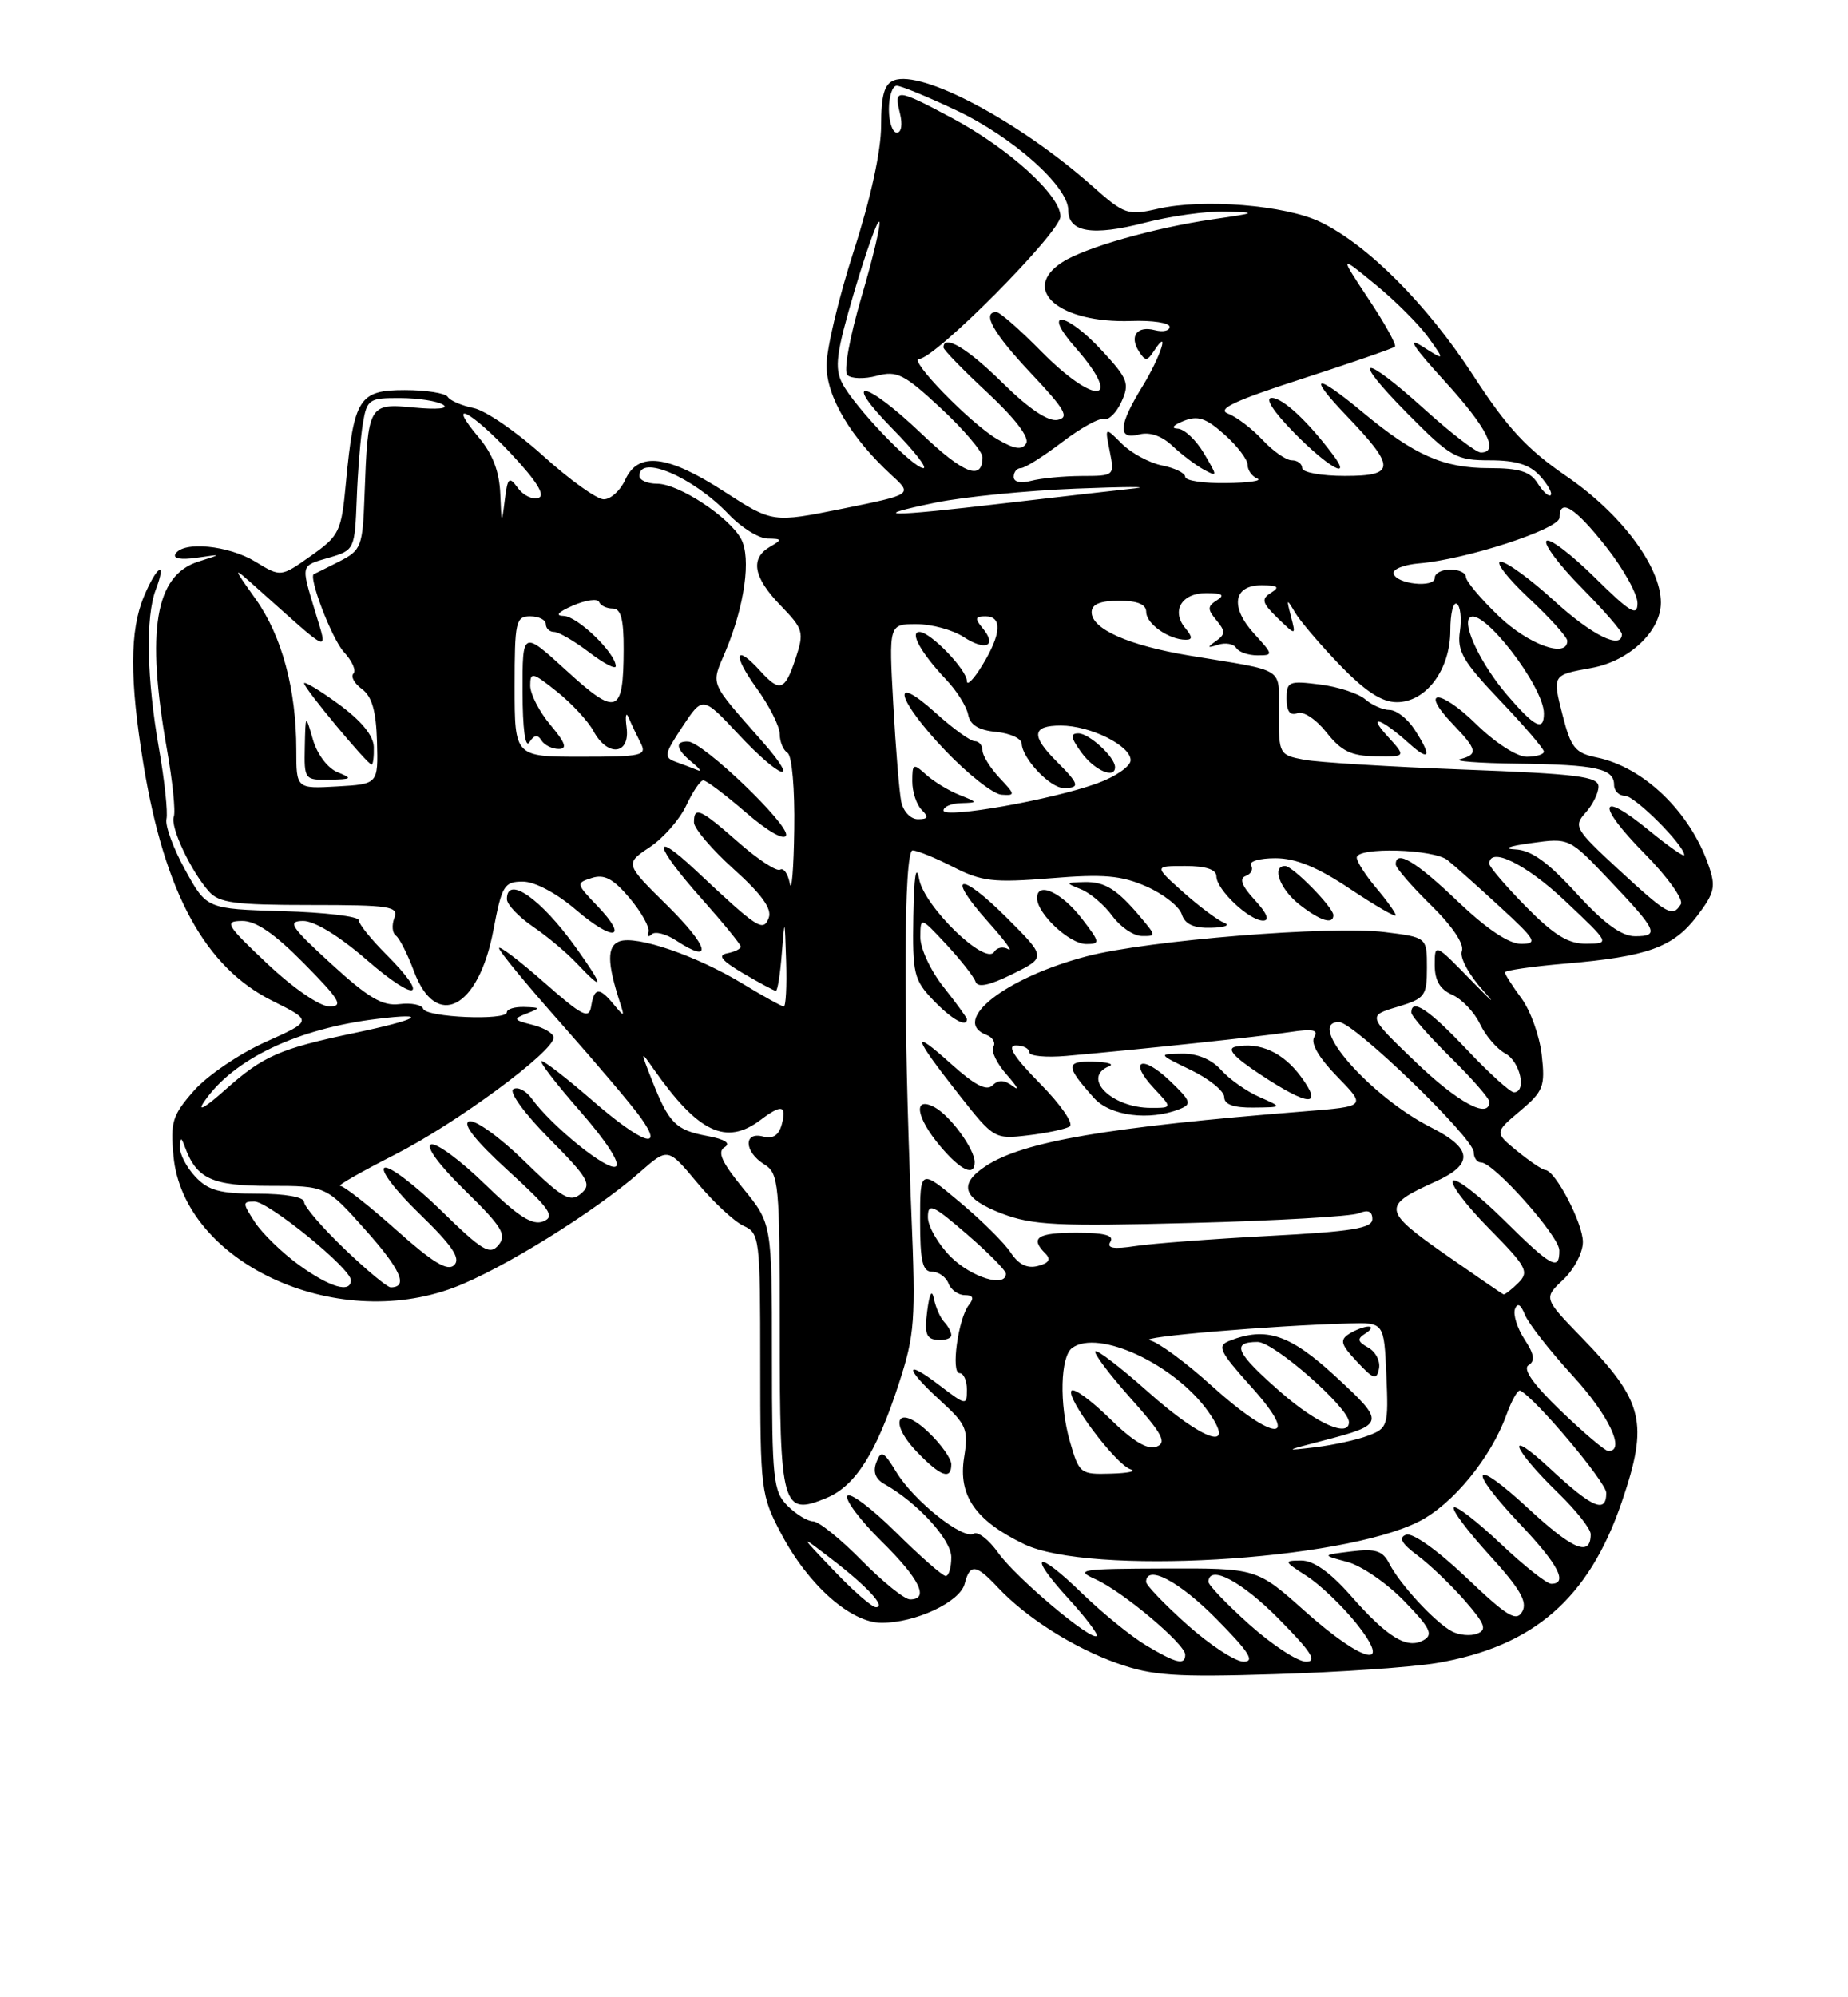 <?xml version="1.0" encoding="UTF-8" standalone="no"?>
<!DOCTYPE svg PUBLIC "-//W3C//DTD SVG 1.1//EN" "http://www.w3.org/Graphics/SVG/1.1/DTD/svg11.dtd" >
<svg xmlns="http://www.w3.org/2000/svg" xmlns:xlink="http://www.w3.org/1999/xlink" version="1.1" viewBox="0 0 237 256">
 <g >
 <path fill="currentColor"
d=" M 184.26 213.15 C 196.67 211.04 203.76 204.89 207.97 192.56 C 211.47 182.32 210.82 179.64 202.86 171.45 C 197.95 166.39 197.95 166.39 200.48 164.02 C 201.86 162.72 203.00 160.55 203.00 159.19 C 203.00 156.77 199.47 150.03 198.17 149.96 C 197.80 149.94 196.19 148.85 194.58 147.54 C 191.66 145.16 191.66 145.16 194.94 142.40 C 197.94 139.87 198.18 139.26 197.72 135.21 C 197.45 132.78 196.27 129.51 195.11 127.94 C 193.95 126.37 193.00 124.88 193.00 124.63 C 193.00 124.38 196.49 123.87 200.75 123.51 C 211.29 122.61 214.57 121.43 217.62 117.44 C 219.91 114.43 220.08 113.67 219.10 110.86 C 216.72 104.03 210.78 98.32 204.78 97.09 C 202.01 96.52 201.47 95.85 200.41 91.72 C 199.07 86.47 199.04 86.53 204.13 85.61 C 208.93 84.74 213.00 80.91 213.00 77.24 C 213.00 72.64 207.93 65.86 200.89 61.04 C 195.84 57.58 193.29 54.83 188.98 48.19 C 183.05 39.05 175.44 31.41 169.34 28.46 C 164.87 26.29 154.27 25.43 148.46 26.77 C 144.63 27.65 144.19 27.49 140.13 23.89 C 130.80 15.61 118.25 8.92 114.64 10.31 C 113.41 10.78 113.00 12.23 113.00 16.12 C 113.00 19.32 111.66 25.46 109.50 32.14 C 107.58 38.09 106.00 44.70 106.00 46.83 C 106.00 50.87 109.09 56.07 114.38 60.94 C 117.04 63.38 117.04 63.38 108.06 65.20 C 99.08 67.01 99.08 67.01 92.89 63.01 C 85.60 58.30 81.84 57.85 80.18 61.50 C 79.56 62.88 78.32 64.00 77.43 64.00 C 76.54 64.00 73.04 61.49 69.66 58.43 C 66.27 55.36 62.25 52.60 60.73 52.30 C 59.21 51.99 57.72 51.35 57.42 50.87 C 57.12 50.39 54.65 50.00 51.92 50.00 C 46.05 50.00 45.39 51.04 44.37 61.81 C 43.78 68.16 43.55 68.64 39.88 71.24 C 36.01 73.98 36.01 73.98 32.75 71.99 C 29.32 69.90 23.53 69.33 22.51 70.98 C 22.14 71.59 23.18 71.78 25.20 71.49 C 28.50 71.01 28.50 71.01 25.42 71.99 C 19.90 73.75 18.72 80.80 21.40 96.00 C 22.13 100.12 22.53 104.02 22.29 104.66 C 21.80 105.96 24.43 111.57 26.78 114.25 C 28.07 115.73 30.11 116.00 39.76 116.00 C 50.05 116.00 51.15 116.17 50.57 117.67 C 50.22 118.59 50.31 119.60 50.77 119.92 C 51.23 120.24 52.27 122.30 53.09 124.49 C 55.92 132.10 61.37 129.30 63.27 119.25 C 64.36 113.50 64.66 113.00 67.05 113.00 C 68.58 113.00 71.37 114.48 73.87 116.62 C 78.73 120.78 80.71 120.39 76.58 116.09 C 73.87 113.26 73.86 113.18 75.91 112.53 C 77.51 112.02 78.66 112.64 80.76 115.13 C 82.27 116.93 83.35 118.88 83.17 119.45 C 82.98 120.03 83.17 120.16 83.59 119.75 C 84.00 119.33 85.42 119.70 86.73 120.56 C 91.52 123.69 90.92 121.35 85.60 116.09 C 80.14 110.71 80.14 110.71 83.32 108.59 C 85.07 107.43 87.17 105.03 88.00 103.26 C 88.83 101.49 89.81 100.03 90.19 100.02 C 90.57 100.01 93.02 101.86 95.65 104.13 C 98.46 106.56 100.58 107.77 100.81 107.07 C 101.26 105.73 90.17 95.11 88.25 95.05 C 86.50 94.98 86.69 96.03 88.75 97.71 C 89.71 98.50 90.05 98.96 89.50 98.73 C 88.95 98.50 87.70 98.02 86.72 97.67 C 85.09 97.09 85.16 96.72 87.53 93.13 C 90.12 89.22 90.12 89.22 94.70 94.11 C 100.08 99.87 102.77 100.76 97.87 95.16 C 90.82 87.13 91.17 87.96 93.06 83.45 C 95.50 77.63 96.35 71.52 95.05 69.09 C 93.55 66.28 87.04 62.00 84.27 62.00 C 83.02 62.00 82.00 61.55 82.00 61.00 C 82.00 58.19 88.93 61.17 93.44 65.91 C 95.05 67.61 97.30 69.01 98.44 69.03 C 100.32 69.06 100.35 69.15 98.75 70.08 C 96.17 71.58 96.61 74.00 100.11 77.61 C 103.04 80.64 103.15 81.02 102.03 84.41 C 100.67 88.54 100.01 88.77 97.50 86.00 C 94.26 82.42 93.91 83.89 96.99 88.15 C 98.65 90.43 100.00 93.11 100.00 94.09 C 100.00 95.08 100.45 96.16 101.00 96.50 C 101.57 96.85 101.94 101.11 101.86 106.31 C 101.79 111.36 101.53 114.48 101.29 113.24 C 101.05 111.99 100.49 111.19 100.05 111.47 C 99.61 111.74 97.21 110.17 94.72 107.98 C 89.78 103.64 89.00 103.29 89.00 105.41 C 89.00 106.18 91.30 108.88 94.11 111.41 C 97.67 114.61 99.03 116.49 98.59 117.64 C 97.87 119.49 97.24 119.08 89.25 111.58 C 83.43 106.11 83.89 108.36 90.00 115.21 C 92.75 118.30 95.00 121.05 95.00 121.34 C 95.00 121.62 94.22 122.00 93.26 122.19 C 91.99 122.43 92.53 123.12 95.32 124.76 C 97.41 125.99 99.29 127.00 99.50 127.00 C 99.72 127.00 100.06 124.86 100.26 122.25 C 100.64 117.55 100.64 117.56 100.82 123.25 C 100.92 126.41 100.78 129.00 100.52 129.00 C 100.25 129.00 97.89 127.69 95.27 126.10 C 89.36 122.50 81.59 119.84 79.43 120.66 C 77.83 121.28 77.85 123.39 79.51 128.50 C 80.12 130.37 80.07 130.39 78.72 128.75 C 76.86 126.49 76.21 126.54 75.82 128.97 C 75.54 130.68 74.71 130.26 69.75 125.89 C 66.59 123.11 64.00 121.15 64.00 121.53 C 64.00 121.91 67.65 126.33 72.11 131.36 C 76.57 136.39 81.10 141.74 82.17 143.25 C 85.31 147.64 82.31 146.57 75.91 141.00 C 72.74 138.25 69.84 136.00 69.46 136.00 C 69.07 136.00 71.30 138.89 74.40 142.43 C 77.74 146.24 79.61 149.12 78.98 149.51 C 77.94 150.16 70.75 144.35 68.18 140.79 C 67.46 139.79 66.40 139.25 65.83 139.60 C 65.25 139.96 67.27 142.74 70.45 145.95 C 75.49 151.04 75.93 151.81 74.50 153.00 C 73.11 154.16 72.14 153.60 67.20 148.78 C 64.05 145.71 60.90 143.46 60.15 143.73 C 59.27 144.06 61.03 146.27 65.15 150.03 C 70.55 154.95 71.23 155.93 69.67 156.55 C 68.28 157.10 66.47 155.94 62.17 151.76 C 59.05 148.72 55.95 146.44 55.28 146.69 C 54.56 146.96 56.35 149.39 59.64 152.59 C 64.37 157.21 65.02 158.27 63.94 159.57 C 62.83 160.91 61.87 160.34 56.58 155.17 C 53.24 151.91 49.97 149.43 49.33 149.67 C 48.68 149.92 50.66 152.54 53.78 155.56 C 57.98 159.62 59.11 161.29 58.26 162.14 C 57.41 162.99 55.53 161.85 50.81 157.64 C 47.34 154.54 44.11 152.01 43.63 152.00 C 43.16 152.00 46.31 150.20 50.63 148.00 C 58.52 143.99 71.00 134.79 71.00 132.99 C 71.00 132.47 69.78 131.73 68.29 131.36 C 65.83 130.74 65.76 130.60 67.54 129.91 C 69.37 129.19 69.35 129.14 67.25 129.07 C 66.01 129.03 65.00 129.34 65.00 129.75 C 65.00 130.85 54.64 130.41 54.27 129.30 C 54.09 128.78 52.72 128.51 51.23 128.70 C 49.07 128.98 47.24 127.90 42.50 123.56 C 37.28 118.79 36.81 118.07 38.86 118.04 C 40.31 118.02 43.52 119.98 47.11 123.10 C 53.47 128.61 55.22 128.02 49.50 122.30 C 47.58 120.38 46.00 118.41 46.00 117.94 C 46.00 117.46 41.61 116.94 36.25 116.79 C 26.50 116.50 26.50 116.50 23.75 111.50 C 22.23 108.75 21.15 105.81 21.35 104.97 C 21.54 104.13 21.11 100.08 20.39 95.97 C 18.81 86.97 18.65 79.05 19.98 75.57 C 21.45 71.70 20.11 72.49 18.45 76.47 C 16.63 80.82 16.62 87.13 18.40 98.00 C 21.12 114.49 26.30 123.98 34.95 128.29 C 40.09 130.85 40.09 130.85 34.02 133.57 C 30.68 135.07 26.56 137.88 24.86 139.81 C 22.10 142.95 21.83 143.84 22.25 148.20 C 23.55 161.76 42.87 170.81 58.21 165.03 C 64.33 162.73 76.31 155.30 82.10 150.21 C 85.66 147.09 85.66 147.09 89.44 151.62 C 91.52 154.11 94.18 156.58 95.36 157.12 C 97.42 158.06 97.50 158.70 97.50 174.80 C 97.50 190.99 97.58 191.65 100.19 196.59 C 103.65 203.16 109.11 208.00 113.07 208.00 C 117.43 208.00 123.10 205.34 123.71 203.01 C 124.39 200.39 125.16 200.47 127.96 203.46 C 131.61 207.35 137.66 211.19 143.30 213.19 C 147.75 214.77 150.67 214.98 163.50 214.58 C 171.75 214.33 181.09 213.69 184.26 213.15 Z  M 73.81 121.38 C 69.36 115.18 64.99 112.13 65.01 115.25 C 65.01 115.94 66.52 117.52 68.36 118.78 C 70.20 120.03 72.75 122.17 74.02 123.53 C 77.56 127.29 77.48 126.50 73.81 121.38 Z  M 147.00 210.90 C 145.07 209.75 141.37 206.74 138.77 204.22 C 132.90 198.51 131.66 199.04 137.06 204.94 C 139.25 207.34 140.86 209.47 140.65 209.68 C 139.96 210.37 130.30 202.23 128.04 199.06 C 126.83 197.36 125.41 196.25 124.88 196.57 C 123.53 197.41 117.21 192.39 114.96 188.69 C 113.32 186.00 113.00 185.84 112.39 187.43 C 111.92 188.64 112.27 189.57 113.41 190.21 C 117.65 192.58 122.00 197.34 122.00 199.60 C 122.00 200.92 121.68 202.00 121.28 202.00 C 120.88 202.00 118.01 199.48 114.90 196.40 C 111.79 193.32 108.98 191.22 108.67 191.73 C 108.35 192.24 110.32 194.86 113.04 197.54 C 117.93 202.36 119.23 205.00 116.71 205.00 C 116.00 205.00 113.21 202.75 110.50 200.00 C 107.79 197.25 105.00 195.00 104.29 195.00 C 103.58 195.00 102.10 194.10 101.00 193.00 C 99.16 191.16 99.00 189.67 99.00 173.92 C 99.00 156.84 99.00 156.84 95.32 152.34 C 92.58 149.00 91.96 147.64 92.92 147.05 C 93.76 146.53 93.00 146.03 90.70 145.60 C 86.66 144.85 85.79 143.97 83.63 138.50 C 82.12 134.66 82.13 134.60 83.78 136.96 C 89.54 145.19 93.12 146.89 97.56 143.53 C 100.23 141.51 100.91 141.65 100.27 144.08 C 99.89 145.51 99.15 146.01 97.86 145.67 C 95.33 145.01 95.43 147.63 98.00 149.23 C 99.89 150.41 100.00 151.56 100.00 170.62 C 100.00 193.24 100.31 194.36 105.99 192.00 C 109.70 190.47 112.41 186.19 115.28 177.33 C 117.32 171.07 117.45 169.25 116.88 155.50 C 115.82 130.01 115.90 109.00 117.04 109.00 C 117.61 109.00 119.95 109.95 122.24 111.12 C 125.90 112.99 127.40 113.16 134.74 112.57 C 141.54 112.01 143.80 112.21 147.03 113.63 C 149.21 114.59 151.24 116.19 151.56 117.19 C 151.96 118.46 153.08 118.98 155.32 118.92 C 157.07 118.88 157.82 118.59 157.00 118.28 C 156.18 117.96 153.81 116.20 151.75 114.36 C 147.99 111.00 147.99 111.00 152.00 111.00 C 154.65 111.00 156.00 111.45 156.00 112.33 C 156.00 114.02 160.20 118.00 161.99 118.00 C 162.87 118.00 162.49 117.06 160.92 115.36 C 159.25 113.55 158.89 112.59 159.76 112.28 C 160.45 112.03 160.76 111.42 160.45 110.91 C 160.14 110.41 161.54 110.00 163.56 110.00 C 166.18 110.00 168.94 111.13 173.12 113.92 C 176.36 116.08 179.00 117.61 179.00 117.32 C 179.00 117.03 177.88 115.45 176.50 113.82 C 175.12 112.18 174.00 110.43 174.00 109.92 C 174.00 108.54 183.85 108.81 185.65 110.25 C 186.52 110.94 189.53 113.63 192.36 116.23 C 196.99 120.48 197.26 120.96 195.09 120.98 C 193.52 120.99 190.68 119.09 186.91 115.50 C 181.56 110.39 179.00 108.87 179.00 110.79 C 179.00 111.23 181.03 113.58 183.52 116.02 C 186.25 118.69 187.82 121.03 187.48 121.90 C 187.17 122.71 188.37 124.93 190.22 126.98 C 192.02 128.98 191.36 128.42 188.75 125.74 C 184.02 120.88 184.00 120.87 184.00 123.69 C 184.00 125.67 184.68 126.82 186.25 127.51 C 187.48 128.06 189.08 129.73 189.80 131.24 C 190.51 132.75 191.98 134.45 193.05 135.03 C 194.96 136.05 195.83 140.00 194.15 140.00 C 193.67 140.00 190.95 137.53 188.09 134.50 C 183.25 129.38 181.00 127.89 181.00 129.79 C 181.00 130.22 183.25 132.79 186.00 135.50 C 188.75 138.21 191.00 140.78 191.00 141.21 C 191.00 143.50 186.97 141.33 181.53 136.10 C 175.38 130.20 175.38 130.20 179.19 129.06 C 182.75 127.99 183.00 127.67 183.00 124.03 C 183.00 120.14 183.00 120.14 177.58 119.47 C 170.77 118.62 147.25 120.52 139.41 122.56 C 128.99 125.28 121.84 130.85 126.49 132.64 C 127.32 132.95 127.72 133.65 127.39 134.18 C 127.06 134.71 127.85 136.34 129.15 137.79 C 130.44 139.25 130.79 139.90 129.93 139.24 C 128.81 138.39 128.04 138.36 127.28 139.12 C 126.52 139.88 124.98 139.07 121.95 136.34 C 116.76 131.68 117.05 132.76 123.00 140.32 C 127.44 145.96 127.55 146.03 131.83 145.52 C 134.22 145.24 136.62 144.73 137.18 144.39 C 137.74 144.04 136.05 141.58 133.38 138.88 C 130.03 135.48 129.09 134.00 130.29 134.00 C 131.23 134.00 132.00 134.39 132.00 134.88 C 132.00 135.36 134.14 135.57 136.75 135.34 C 146.33 134.49 161.61 132.87 165.40 132.29 C 168.37 131.84 169.12 131.99 168.54 132.94 C 168.06 133.72 169.16 135.61 171.49 137.99 C 175.22 141.81 175.22 141.81 167.36 142.44 C 141.99 144.46 131.24 146.31 126.45 149.44 C 122.84 151.81 123.45 153.62 128.50 155.55 C 132.40 157.04 135.65 157.20 152.75 156.75 C 163.61 156.47 173.29 155.91 174.25 155.51 C 175.45 155.01 176.00 155.25 176.00 156.25 C 176.00 157.43 173.41 157.85 162.75 158.41 C 155.46 158.80 147.74 159.38 145.60 159.71 C 142.79 160.14 141.89 159.98 142.41 159.15 C 142.91 158.34 141.62 158.00 138.06 158.00 C 133.01 158.00 132.05 158.65 134.07 160.67 C 134.82 161.42 134.54 161.89 133.11 162.26 C 131.74 162.62 130.62 162.07 129.63 160.56 C 128.83 159.33 125.88 156.41 123.08 154.07 C 118.00 149.81 118.00 149.81 118.00 156.41 C 118.00 161.66 118.31 163.00 119.53 163.00 C 120.37 163.00 121.32 163.68 121.64 164.50 C 121.95 165.32 122.90 166.00 123.73 166.00 C 124.80 166.00 124.96 166.37 124.26 167.25 C 122.88 169.00 121.92 176.00 123.06 176.00 C 123.58 176.00 124.00 176.95 124.00 178.12 C 124.00 180.17 123.89 180.16 120.50 177.57 C 115.92 174.07 116.00 175.32 120.64 179.56 C 123.97 182.61 124.22 183.22 123.64 186.82 C 122.87 191.70 125.08 194.89 131.32 197.91 C 139.67 201.95 172.02 200.09 182.01 195.00 C 186.33 192.79 191.20 186.85 193.19 181.36 C 193.86 179.50 194.66 178.09 194.96 178.24 C 196.88 179.16 206.00 189.99 206.00 191.35 C 206.00 194.05 204.21 193.28 198.81 188.25 C 192.87 182.73 193.86 185.58 199.92 191.45 C 202.16 193.63 204.00 195.96 204.00 196.64 C 204.00 199.59 201.76 198.67 196.07 193.41 C 188.75 186.63 188.01 188.01 195.00 195.41 C 199.85 200.53 201.13 203.00 198.94 203.00 C 198.36 203.00 195.43 200.68 192.43 197.84 C 189.43 195.01 186.74 192.93 186.45 193.22 C 186.16 193.51 188.22 196.26 191.03 199.34 C 194.93 203.61 195.92 205.31 195.23 206.55 C 194.47 207.91 193.31 207.21 188.02 202.17 C 184.34 198.68 181.13 196.40 180.32 196.71 C 179.33 197.09 179.74 197.84 181.80 199.37 C 183.37 200.54 186.09 203.14 187.84 205.14 C 190.46 208.15 190.74 208.89 189.43 209.39 C 188.57 209.72 187.10 209.58 186.18 209.08 C 184.00 207.90 179.54 203.07 178.19 200.44 C 177.33 198.76 176.44 198.47 173.32 198.85 C 169.50 199.32 169.50 199.32 172.79 200.20 C 174.60 200.68 177.89 202.94 180.09 205.22 C 183.42 208.64 183.85 209.51 182.57 210.22 C 180.45 211.41 177.95 209.89 173.23 204.52 C 170.59 201.52 168.45 200.01 166.87 200.02 C 164.61 200.03 164.64 200.12 167.57 202.00 C 169.26 203.08 172.09 205.78 173.87 207.98 C 178.80 214.12 174.89 213.23 167.34 206.50 C 161.18 201.00 161.18 201.00 149.34 201.04 C 138.58 201.07 137.77 201.20 140.50 202.42 C 143.97 203.98 152.00 210.72 152.00 212.08 C 152.00 213.47 150.85 213.20 147.00 210.90 Z  M 122.00 187.69 C 122.00 186.96 120.70 185.13 119.11 183.61 C 115.19 179.85 113.79 182.12 117.58 186.08 C 120.61 189.24 122.00 189.75 122.00 187.69 Z  M 122.00 171.14 C 122.00 170.73 121.59 169.97 121.10 169.45 C 120.60 168.93 120.01 167.60 119.78 166.50 C 119.52 165.19 119.21 165.73 118.91 168.05 C 118.54 170.93 118.78 171.63 120.22 171.74 C 121.20 171.82 122.00 171.54 122.00 171.14 Z  M 125.00 148.96 C 125.00 147.29 121.87 143.00 119.86 141.92 C 117.05 140.42 117.46 143.21 120.59 146.92 C 123.21 150.03 125.00 150.86 125.00 148.96 Z  M 151.29 142.15 C 152.88 141.52 152.75 141.13 150.05 138.55 C 146.43 135.08 144.64 135.92 148.00 139.50 C 150.35 142.00 150.35 142.00 147.61 142.00 C 142.55 142.00 138.65 138.11 142.25 136.66 C 142.94 136.38 142.01 136.12 140.19 136.08 C 136.62 135.99 136.64 136.65 140.32 140.75 C 142.39 143.04 147.41 143.69 151.29 142.15 Z  M 161.50 140.60 C 159.85 139.87 157.64 138.31 156.60 137.14 C 155.40 135.79 153.54 135.02 151.60 135.05 C 148.50 135.10 148.50 135.10 152.75 137.16 C 155.09 138.29 157.00 139.85 157.00 140.61 C 157.00 141.56 158.20 141.99 160.75 141.96 C 164.50 141.92 164.50 141.92 161.50 140.60 Z  M 166.82 137.97 C 164.55 134.90 161.57 133.54 158.46 134.16 C 157.27 134.40 158.21 135.46 161.63 137.72 C 167.88 141.85 169.76 141.94 166.82 137.97 Z  M 124.00 130.64 C 124.00 130.44 122.65 128.58 121.00 126.50 C 119.35 124.42 118.01 121.55 118.03 120.11 C 118.05 117.50 118.05 117.50 121.39 121.08 C 123.22 123.06 124.90 125.19 125.11 125.83 C 125.38 126.63 126.86 126.32 129.84 124.85 C 134.18 122.70 134.18 122.70 129.13 117.65 C 123.11 111.63 121.20 111.98 126.67 118.10 C 128.78 120.45 129.97 122.06 129.32 121.67 C 128.67 121.28 127.85 121.43 127.50 122.00 C 126.38 123.81 118.57 116.25 117.88 112.70 C 117.48 110.63 117.22 112.31 117.13 117.45 C 117.01 124.79 117.20 125.60 119.69 128.20 C 122.04 130.65 124.00 131.76 124.00 130.64 Z  M 138.75 117.75 C 136.15 114.37 133.00 112.93 133.00 115.11 C 133.00 117.11 137.16 121.00 139.30 121.00 C 141.13 121.00 141.09 120.79 138.75 117.75 Z  M 146.43 117.75 C 143.28 113.98 141.73 113.00 139.06 113.06 C 136.62 113.12 136.60 113.17 138.65 113.99 C 139.83 114.47 141.63 116.00 142.65 117.40 C 143.67 118.80 145.36 119.95 146.40 119.97 C 148.27 120.00 148.27 119.95 146.43 117.75 Z  M 171.00 117.30 C 171.00 116.31 165.79 111.00 164.81 111.00 C 163.05 111.00 164.14 113.97 166.63 115.93 C 169.31 118.03 171.00 118.56 171.00 117.30 Z  M 152.23 208.22 C 149.33 205.62 146.97 203.16 146.98 202.75 C 147.04 200.47 151.24 202.68 156.00 207.50 C 160.20 211.75 160.99 212.99 159.47 212.97 C 158.38 212.95 155.13 210.81 152.23 208.22 Z  M 160.23 208.22 C 157.33 205.62 154.97 203.16 154.98 202.75 C 155.04 200.47 159.24 202.68 164.00 207.50 C 168.20 211.75 168.99 212.99 167.47 212.97 C 166.38 212.95 163.13 210.81 160.23 208.22 Z  M 106.96 201.32 C 102.50 196.65 102.50 196.65 106.60 199.79 C 111.23 203.34 113.69 206.00 112.33 206.00 C 111.83 206.00 109.41 203.90 106.96 201.32 Z  M 137.21 184.75 C 135.84 179.98 135.98 173.88 137.50 172.77 C 140.85 170.31 150.63 174.86 154.92 180.88 C 158.70 186.20 154.41 184.80 147.20 178.37 C 143.74 175.29 140.71 172.96 140.47 173.20 C 140.23 173.44 142.27 176.15 145.00 179.22 C 149.10 183.81 149.68 184.91 148.31 185.43 C 147.18 185.87 145.28 184.73 142.35 181.85 C 139.98 179.53 137.77 177.90 137.43 178.24 C 136.60 179.07 143.13 187.77 145.00 188.33 C 145.82 188.57 144.69 188.82 142.47 188.88 C 138.55 189.00 138.40 188.88 137.21 184.75 Z  M 169.54 184.69 C 177.69 182.57 177.73 182.38 171.31 176.45 C 165.43 171.03 162.39 170.00 157.66 171.86 C 156.04 172.50 156.38 173.20 160.50 177.79 C 167.01 185.02 163.44 184.90 155.39 177.62 C 152.12 174.65 148.55 172.03 147.47 171.79 C 145.63 171.38 163.00 169.90 173.00 169.63 C 177.50 169.50 177.50 169.50 177.80 176.26 C 178.08 182.74 177.98 183.06 175.49 184.00 C 174.05 184.55 171.00 185.22 168.69 185.50 C 164.66 185.98 164.70 185.95 169.54 184.69 Z  M 175.48 172.73 C 174.08 171.94 174.01 171.61 175.13 170.90 C 175.88 170.42 176.05 170.03 175.50 170.03 C 174.95 170.03 173.84 170.45 173.03 170.96 C 171.79 171.75 171.94 172.31 174.03 174.53 C 176.15 176.80 176.55 176.93 176.85 175.43 C 177.05 174.48 176.43 173.26 175.48 172.73 Z  M 200.17 180.83 C 196.64 177.44 195.25 175.47 196.03 174.98 C 196.90 174.44 196.77 173.57 195.51 171.66 C 194.58 170.23 194.03 168.49 194.29 167.78 C 194.61 166.94 195.03 167.18 195.56 168.50 C 195.99 169.60 198.74 173.11 201.67 176.31 C 206.33 181.38 208.53 186.04 206.25 185.98 C 205.84 185.97 203.10 183.65 200.17 180.83 Z  M 164.23 178.42 C 158.48 173.39 157.84 172.00 161.29 172.00 C 163.38 172.00 173.00 180.44 173.00 182.28 C 173.00 184.30 168.88 182.49 164.23 178.42 Z  M 185.27 160.73 C 177.32 155.15 177.24 154.55 184.03 151.48 C 189.04 149.23 188.89 147.22 183.52 144.50 C 175.71 140.55 167.36 131.00 171.72 131.00 C 173.61 131.00 189.00 145.86 189.00 147.68 C 189.00 148.41 189.43 149.00 189.95 149.00 C 191.56 149.00 199.95 158.41 199.98 160.25 C 200.01 162.98 198.97 162.41 192.81 156.31 C 189.64 153.18 186.73 150.94 186.33 151.33 C 185.94 151.73 188.02 154.48 190.95 157.45 C 195.80 162.37 196.15 163.00 194.72 164.43 C 193.85 165.29 193.00 165.95 192.82 165.90 C 192.64 165.84 189.25 163.51 185.27 160.73 Z  M 38.36 162.15 C 36.19 160.58 33.64 158.10 32.69 156.65 C 31.09 154.20 31.08 154.00 32.62 154.00 C 34.44 154.00 45.00 162.59 45.00 164.08 C 45.00 165.79 42.32 165.01 38.36 162.15 Z  M 44.16 160.06 C 41.32 157.34 39.00 154.64 39.00 154.06 C 39.00 153.43 36.56 153.00 33.04 153.00 C 28.19 153.00 26.70 152.59 25.04 150.81 C 23.92 149.61 23.04 147.92 23.08 147.06 C 23.15 145.71 23.23 145.71 23.71 147.00 C 25.21 151.09 27.18 152.00 34.58 152.00 C 41.84 152.00 41.84 152.00 46.88 157.66 C 51.41 162.73 52.40 165.00 50.10 165.00 C 49.67 165.00 46.99 162.78 44.16 160.06 Z  M 121.92 161.08 C 120.32 159.47 119.00 157.19 119.00 156.02 C 119.00 154.13 119.58 154.38 124.00 158.19 C 126.75 160.56 129.00 162.84 129.00 163.25 C 129.00 165.09 124.58 163.73 121.92 161.08 Z  M 26.19 141.19 C 29.92 135.74 38.13 131.83 48.42 130.59 C 55.23 129.76 53.76 130.66 45.42 132.41 C 35.81 134.43 33.74 135.35 28.85 139.71 C 26.28 142.00 25.23 142.59 26.19 141.19 Z  M 34.30 123.54 C 28.98 118.52 28.71 118.07 31.03 118.04 C 32.81 118.01 35.20 119.65 39.00 123.50 C 43.58 128.14 44.09 129.00 42.26 129.00 C 41.01 129.00 37.65 126.69 34.30 123.54 Z  M 195.71 116.22 C 193.12 113.58 191.00 111.11 191.00 110.72 C 191.00 108.44 195.68 110.73 200.70 115.46 C 206.50 120.93 206.50 120.93 203.46 120.96 C 201.13 120.99 199.33 119.88 195.71 116.22 Z  M 202.17 114.50 C 198.51 110.49 196.38 108.96 194.32 108.87 C 192.66 108.79 193.50 108.45 196.37 108.06 C 201.25 107.38 201.25 107.38 206.37 112.78 C 212.56 119.30 212.88 120.00 209.68 120.00 C 207.95 120.00 205.68 118.34 202.17 114.50 Z  M 207.59 111.46 C 202.00 106.30 201.77 105.91 203.34 104.17 C 204.25 103.17 205.00 101.66 205.00 100.82 C 205.00 99.53 202.27 99.19 187.75 98.64 C 178.26 98.28 169.04 97.72 167.25 97.38 C 164.06 96.78 164.00 96.67 164.00 91.41 C 164.00 85.38 165.12 86.11 152.60 84.04 C 144.76 82.74 140.00 80.64 140.00 78.47 C 140.00 77.46 141.08 77.00 143.50 77.00 C 145.91 77.00 147.00 77.46 147.00 78.46 C 147.00 79.96 149.92 82.00 152.06 82.00 C 152.95 82.00 152.94 81.64 152.01 80.51 C 150.17 78.29 151.55 76.00 154.72 76.02 C 156.78 76.03 157.13 76.27 156.06 76.94 C 154.84 77.71 154.83 78.10 156.00 79.50 C 157.17 80.90 157.16 81.31 155.94 82.17 C 154.77 83.00 154.82 83.09 156.22 82.64 C 157.16 82.34 158.20 82.52 158.53 83.04 C 158.85 83.57 160.08 84.00 161.25 84.00 C 163.32 84.00 163.31 83.93 160.86 81.25 C 157.72 77.82 158.15 74.99 161.82 75.02 C 163.90 75.03 164.17 75.24 163.00 75.98 C 161.72 76.79 161.85 77.27 163.85 79.22 C 166.21 81.50 166.21 81.50 165.56 79.00 C 164.96 76.71 165.00 76.67 166.08 78.50 C 166.73 79.60 169.32 82.64 171.84 85.25 C 175.10 88.62 177.21 90.00 179.14 90.00 C 182.89 90.00 186.00 85.83 186.00 80.81 C 186.00 78.65 186.37 77.11 186.83 77.40 C 187.29 77.68 187.47 79.26 187.23 80.92 C 186.85 83.48 187.62 84.79 192.39 89.80 C 195.48 93.04 198.00 95.98 198.00 96.34 C 198.00 96.70 197.00 97.00 195.79 97.00 C 194.54 97.00 191.72 95.18 189.31 92.81 C 184.66 88.25 181.96 88.26 186.32 92.82 C 189.47 96.10 189.59 96.70 187.25 97.31 C 186.29 97.56 189.63 97.82 194.67 97.88 C 204.73 98.01 207.00 98.51 207.00 100.61 C 207.00 101.37 207.63 102.00 208.40 102.00 C 209.66 102.00 216.00 108.33 216.00 109.60 C 216.00 109.89 213.96 108.47 211.47 106.43 C 205.01 101.13 204.65 103.07 210.93 109.43 C 213.86 112.40 215.93 115.30 215.56 115.90 C 214.50 117.61 213.89 117.27 207.59 111.46 Z  M 177.92 94.34 C 175.27 91.43 177.15 92.08 180.75 95.32 C 183.39 97.70 183.66 96.93 181.38 93.46 C 180.50 92.11 179.07 91.00 178.21 91.00 C 177.36 91.00 175.95 90.38 175.08 89.63 C 174.21 88.88 171.59 88.02 169.25 87.73 C 165.29 87.23 165.00 87.35 165.00 89.56 C 165.00 91.17 165.45 91.77 166.38 91.41 C 167.15 91.11 168.79 92.20 170.13 93.89 C 172.02 96.28 173.29 96.90 176.42 96.94 C 180.35 97.00 180.35 97.00 177.92 94.34 Z  M 115.58 102.75 C 115.33 101.51 114.87 95.89 114.56 90.25 C 113.99 80.00 113.99 80.00 117.53 80.00 C 119.48 80.00 122.19 80.74 123.57 81.64 C 126.41 83.50 127.92 82.81 126.02 80.52 C 124.98 79.27 125.04 79.00 126.38 79.00 C 128.56 79.00 128.42 81.26 126.00 85.23 C 124.91 87.03 124.01 87.96 124.00 87.30 C 124.00 85.85 119.32 81.00 117.92 81.00 C 116.61 81.00 118.14 83.72 121.33 87.10 C 122.69 88.52 123.96 90.55 124.16 91.60 C 124.41 92.92 125.51 93.60 127.76 93.81 C 129.54 93.99 131.01 94.66 131.03 95.31 C 131.09 97.21 134.67 101.00 136.41 101.00 C 138.56 101.00 138.43 100.52 135.50 97.59 C 132.19 94.28 132.35 93.00 136.05 93.00 C 139.82 93.00 145.00 95.57 145.00 97.44 C 145.00 98.21 143.09 99.54 140.75 100.39 C 135.00 102.50 121.00 104.97 121.00 103.88 C 121.00 103.40 122.01 102.97 123.25 102.94 C 125.44 102.87 125.44 102.85 123.02 101.88 C 121.66 101.34 119.74 100.17 118.77 99.29 C 117.12 97.80 117.00 97.86 117.00 100.15 C 117.00 101.50 117.54 103.14 118.20 103.80 C 119.13 104.73 119.03 105.00 117.72 105.00 C 116.78 105.00 115.84 104.01 115.58 102.75 Z  M 128.17 99.69 C 126.98 98.41 126.00 96.84 126.00 96.19 C 126.00 95.53 125.55 95.00 125.00 95.00 C 124.45 95.00 122.20 93.37 120.00 91.38 C 114.04 86.00 114.99 89.66 121.25 96.22 C 124.14 99.24 127.37 101.78 128.42 101.86 C 130.24 101.99 130.23 101.87 128.17 99.69 Z  M 143.00 98.33 C 143.00 97.05 139.68 94.00 138.30 94.00 C 137.22 94.00 137.31 94.55 138.70 96.47 C 140.36 98.75 143.00 99.89 143.00 98.33 Z  M 38.00 96.10 C 38.00 88.37 36.15 81.52 32.80 76.80 C 29.74 72.50 29.74 72.50 33.12 75.52 C 42.67 84.05 42.04 83.80 40.44 78.46 C 38.57 72.25 38.49 72.56 42.25 71.46 C 45.45 70.52 45.50 70.39 45.75 64.00 C 45.88 60.42 46.24 56.04 46.54 54.25 C 47.06 51.18 47.33 51.00 51.30 51.02 C 53.61 51.02 56.10 51.41 56.83 51.88 C 57.61 52.37 56.07 52.52 53.13 52.24 C 47.26 51.67 47.18 51.82 46.75 63.47 C 46.51 70.09 46.35 70.51 43.50 71.97 C 41.85 72.81 40.40 73.53 40.28 73.56 C 39.45 73.77 42.55 81.89 44.10 83.57 C 45.16 84.71 45.71 85.96 45.33 86.33 C 44.95 86.71 45.44 87.60 46.42 88.32 C 47.70 89.26 48.24 91.13 48.35 95.06 C 48.50 100.50 48.50 100.50 43.25 100.80 C 38.00 101.10 38.00 101.10 38.00 96.10 Z  M 43.29 98.98 C 42.03 98.47 40.68 96.69 40.13 94.80 C 39.18 91.50 39.18 91.50 39.09 95.75 C 39.00 99.91 39.07 100.00 42.25 99.94 C 45.16 99.88 45.27 99.78 43.29 98.98 Z  M 47.94 95.75 C 47.90 94.28 46.34 92.38 43.44 90.26 C 41.00 88.48 39.00 87.28 39.00 87.58 C 39.00 88.22 47.13 98.00 47.66 98.00 C 47.85 98.00 47.97 96.99 47.94 95.75 Z  M 66.00 88.00 C 66.00 79.67 66.15 79.00 68.00 79.00 C 69.10 79.00 70.00 79.45 70.00 80.00 C 70.00 80.55 70.48 81.00 71.07 81.00 C 71.65 81.00 73.68 82.18 75.57 83.62 C 77.46 85.06 78.99 85.85 78.97 85.37 C 78.91 83.66 74.06 79.00 72.30 78.95 C 71.14 78.93 71.56 78.45 73.50 77.61 C 75.15 76.90 76.65 76.69 76.83 77.16 C 77.02 77.62 77.80 78.00 78.58 78.00 C 79.63 78.00 80.00 79.38 79.98 83.25 C 79.96 91.55 79.11 91.87 72.65 85.96 C 67.00 80.80 67.00 80.80 67.02 88.65 C 67.02 93.42 67.37 95.97 67.89 95.14 C 68.49 94.20 68.96 94.12 69.43 94.89 C 69.81 95.50 70.81 96.00 71.65 96.00 C 72.79 96.00 72.52 95.22 70.59 92.92 C 69.17 91.23 68.00 88.96 68.00 87.88 C 68.00 86.08 68.28 86.14 71.44 88.66 C 73.33 90.17 75.43 92.44 76.11 93.70 C 77.91 97.06 80.82 96.76 80.36 93.25 C 80.16 91.74 80.28 91.17 80.63 92.00 C 80.98 92.83 81.68 94.29 82.17 95.25 C 82.99 96.85 82.34 97.00 74.54 97.00 C 66.00 97.00 66.00 97.00 66.00 88.00 Z  M 193.29 89.09 C 190.00 85.26 187.52 80.14 188.48 79.18 C 190.01 77.66 198.00 87.96 198.00 91.45 C 198.00 93.80 196.82 93.21 193.29 89.09 Z  M 192.20 78.96 C 189.89 76.74 188.00 74.49 188.00 73.96 C 188.00 73.43 187.10 73.00 186.00 73.00 C 184.90 73.00 184.00 73.48 184.00 74.07 C 184.00 75.40 179.02 74.87 178.72 73.50 C 178.60 72.95 180.07 72.37 182.00 72.21 C 188.02 71.71 200.00 67.81 200.00 66.35 C 200.00 63.79 201.97 65.01 205.98 70.09 C 208.19 72.89 210.00 76.14 210.00 77.31 C 210.00 79.07 209.08 78.52 204.52 74.02 C 201.51 71.05 198.73 68.94 198.33 69.33 C 197.94 69.73 199.95 72.41 202.81 75.31 C 205.66 78.20 208.00 80.89 208.00 81.28 C 208.00 83.33 204.17 81.44 199.31 77.00 C 196.30 74.25 193.22 72.00 192.46 72.00 C 191.71 72.00 193.32 74.09 196.04 76.64 C 198.77 79.19 201.00 81.66 201.00 82.14 C 201.00 84.42 196.01 82.62 192.20 78.96 Z  M 64.16 63.33 C 64.05 60.46 63.19 58.19 61.41 56.08 C 57.12 50.98 60.37 52.62 65.57 58.18 C 68.87 61.71 69.98 63.51 69.05 63.82 C 68.29 64.07 67.10 63.50 66.41 62.54 C 65.28 61.00 65.10 61.18 64.73 64.16 C 64.35 67.23 64.31 67.16 64.16 63.33 Z  M 120.00 64.42 C 123.58 63.69 131.68 62.88 138.00 62.63 C 144.32 62.38 147.70 62.36 145.50 62.60 C 143.30 62.83 135.78 63.70 128.79 64.51 C 113.72 66.28 111.13 66.25 120.00 64.42 Z  M 197.20 61.95 C 196.25 60.44 194.86 60.00 190.94 60.00 C 185.14 60.00 181.39 58.35 174.82 52.89 C 168.65 47.76 167.57 47.94 172.65 53.25 C 179.04 59.92 179.01 61.00 172.47 61.00 C 169.46 61.00 167.00 60.55 167.00 60.00 C 167.00 59.45 166.40 59.00 165.67 59.00 C 164.95 59.00 163.26 57.83 161.92 56.39 C 160.59 54.96 158.60 53.44 157.50 53.02 C 155.99 52.45 158.30 51.36 167.00 48.55 C 173.32 46.50 178.68 44.65 178.90 44.43 C 179.12 44.21 177.61 41.47 175.53 38.35 C 171.76 32.67 171.76 32.67 176.42 36.49 C 178.99 38.59 182.04 41.65 183.20 43.28 C 185.32 46.25 185.32 46.25 182.41 44.40 C 180.38 43.11 181.25 44.45 185.25 48.83 C 190.70 54.79 192.33 58.00 189.91 58.00 C 189.31 58.00 186.08 55.52 182.74 52.50 C 174.60 45.14 173.06 45.48 180.50 53.00 C 186.05 58.61 186.74 59.00 191.06 59.00 C 194.42 59.00 196.19 59.55 197.51 61.01 C 198.50 62.11 199.12 63.21 198.87 63.46 C 198.63 63.71 197.88 63.03 197.20 61.95 Z  M 170.92 58.25 C 167.65 53.91 164.50 51.00 163.10 51.00 C 162.17 51.00 163.29 52.74 166.00 55.50 C 170.33 59.91 173.53 61.70 170.92 58.25 Z  M 130.00 61.12 C 130.00 60.50 130.42 60.00 130.92 60.00 C 131.43 60.00 133.81 58.50 136.20 56.68 C 138.60 54.85 141.03 53.51 141.61 53.70 C 142.18 53.89 143.18 52.90 143.83 51.48 C 144.89 49.15 144.65 48.54 141.34 44.96 C 136.69 39.93 133.51 39.54 137.90 44.53 C 144.20 51.71 140.50 52.10 133.50 45.00 C 130.79 42.25 128.22 40.00 127.79 40.00 C 125.85 40.00 127.39 42.73 132.25 47.88 C 136.61 52.51 137.18 53.51 135.63 53.82 C 134.42 54.06 131.95 52.40 128.60 49.10 C 124.09 44.65 121.00 42.79 121.00 44.54 C 121.00 44.84 123.55 47.46 126.67 50.36 C 130.19 53.64 132.06 56.09 131.60 56.84 C 131.05 57.73 130.10 57.58 127.86 56.27 C 124.41 54.23 116.40 46.00 117.88 46.00 C 119.90 46.00 136.00 29.78 136.00 27.74 C 136.00 25.03 129.34 18.99 122.07 15.12 C 115.01 11.35 114.61 11.32 115.41 14.50 C 115.77 15.94 115.61 17.00 115.02 17.00 C 114.46 17.00 114.00 15.65 114.00 14.00 C 114.00 12.35 114.45 11.00 115.00 11.00 C 115.55 11.00 118.98 12.41 122.63 14.14 C 129.90 17.57 137.00 23.89 137.00 26.93 C 137.00 29.78 140.11 30.29 146.82 28.55 C 150.11 27.70 154.75 27.05 157.14 27.12 C 161.28 27.24 161.20 27.29 155.54 28.11 C 148.01 29.21 139.17 31.72 136.25 33.60 C 130.78 37.12 135.87 41.46 145.08 41.14 C 147.79 41.04 150.00 41.38 150.00 41.89 C 150.00 42.40 149.15 42.59 148.11 42.32 C 145.82 41.72 144.80 43.08 146.07 45.05 C 146.88 46.31 147.13 46.31 147.98 45.00 C 150.14 41.72 148.83 45.76 146.53 49.50 C 143.42 54.54 143.30 56.42 146.11 55.68 C 147.45 55.33 149.01 55.87 150.36 57.15 C 151.54 58.26 153.34 59.62 154.36 60.18 C 156.18 61.16 156.18 61.11 154.40 58.10 C 153.39 56.39 151.88 54.97 151.03 54.94 C 150.13 54.90 150.43 54.50 151.78 53.96 C 153.61 53.22 154.65 53.57 157.03 55.69 C 158.66 57.14 160.00 58.89 160.00 59.58 C 160.00 60.27 160.56 61.06 161.25 61.34 C 161.94 61.62 160.14 61.88 157.25 61.92 C 154.36 61.96 152.00 61.61 152.00 61.12 C 152.00 60.64 150.66 59.98 149.03 59.66 C 147.40 59.33 145.08 58.08 143.88 56.88 C 141.69 54.69 141.69 54.69 142.32 57.84 C 142.95 60.99 142.93 61.00 138.72 61.01 C 136.40 61.02 133.49 61.30 132.25 61.63 C 130.90 61.99 130.00 61.79 130.00 61.12 Z  M 118.15 55.56 C 110.90 48.65 107.77 48.16 114.50 55.00 C 117.21 57.75 118.97 60.00 118.42 60.00 C 117.09 60.00 109.56 52.13 108.01 49.12 C 106.99 47.13 107.24 45.26 109.56 37.37 C 111.09 32.22 112.52 28.19 112.76 28.43 C 113.00 28.66 111.98 32.98 110.49 38.03 C 108.95 43.28 108.17 47.57 108.67 48.07 C 109.15 48.55 110.86 48.60 112.45 48.17 C 115.03 47.48 115.96 47.95 120.68 52.34 C 123.61 55.07 126.00 57.88 126.00 58.59 C 126.00 61.68 123.60 60.76 118.15 55.56 Z "/>
</g>
</svg>